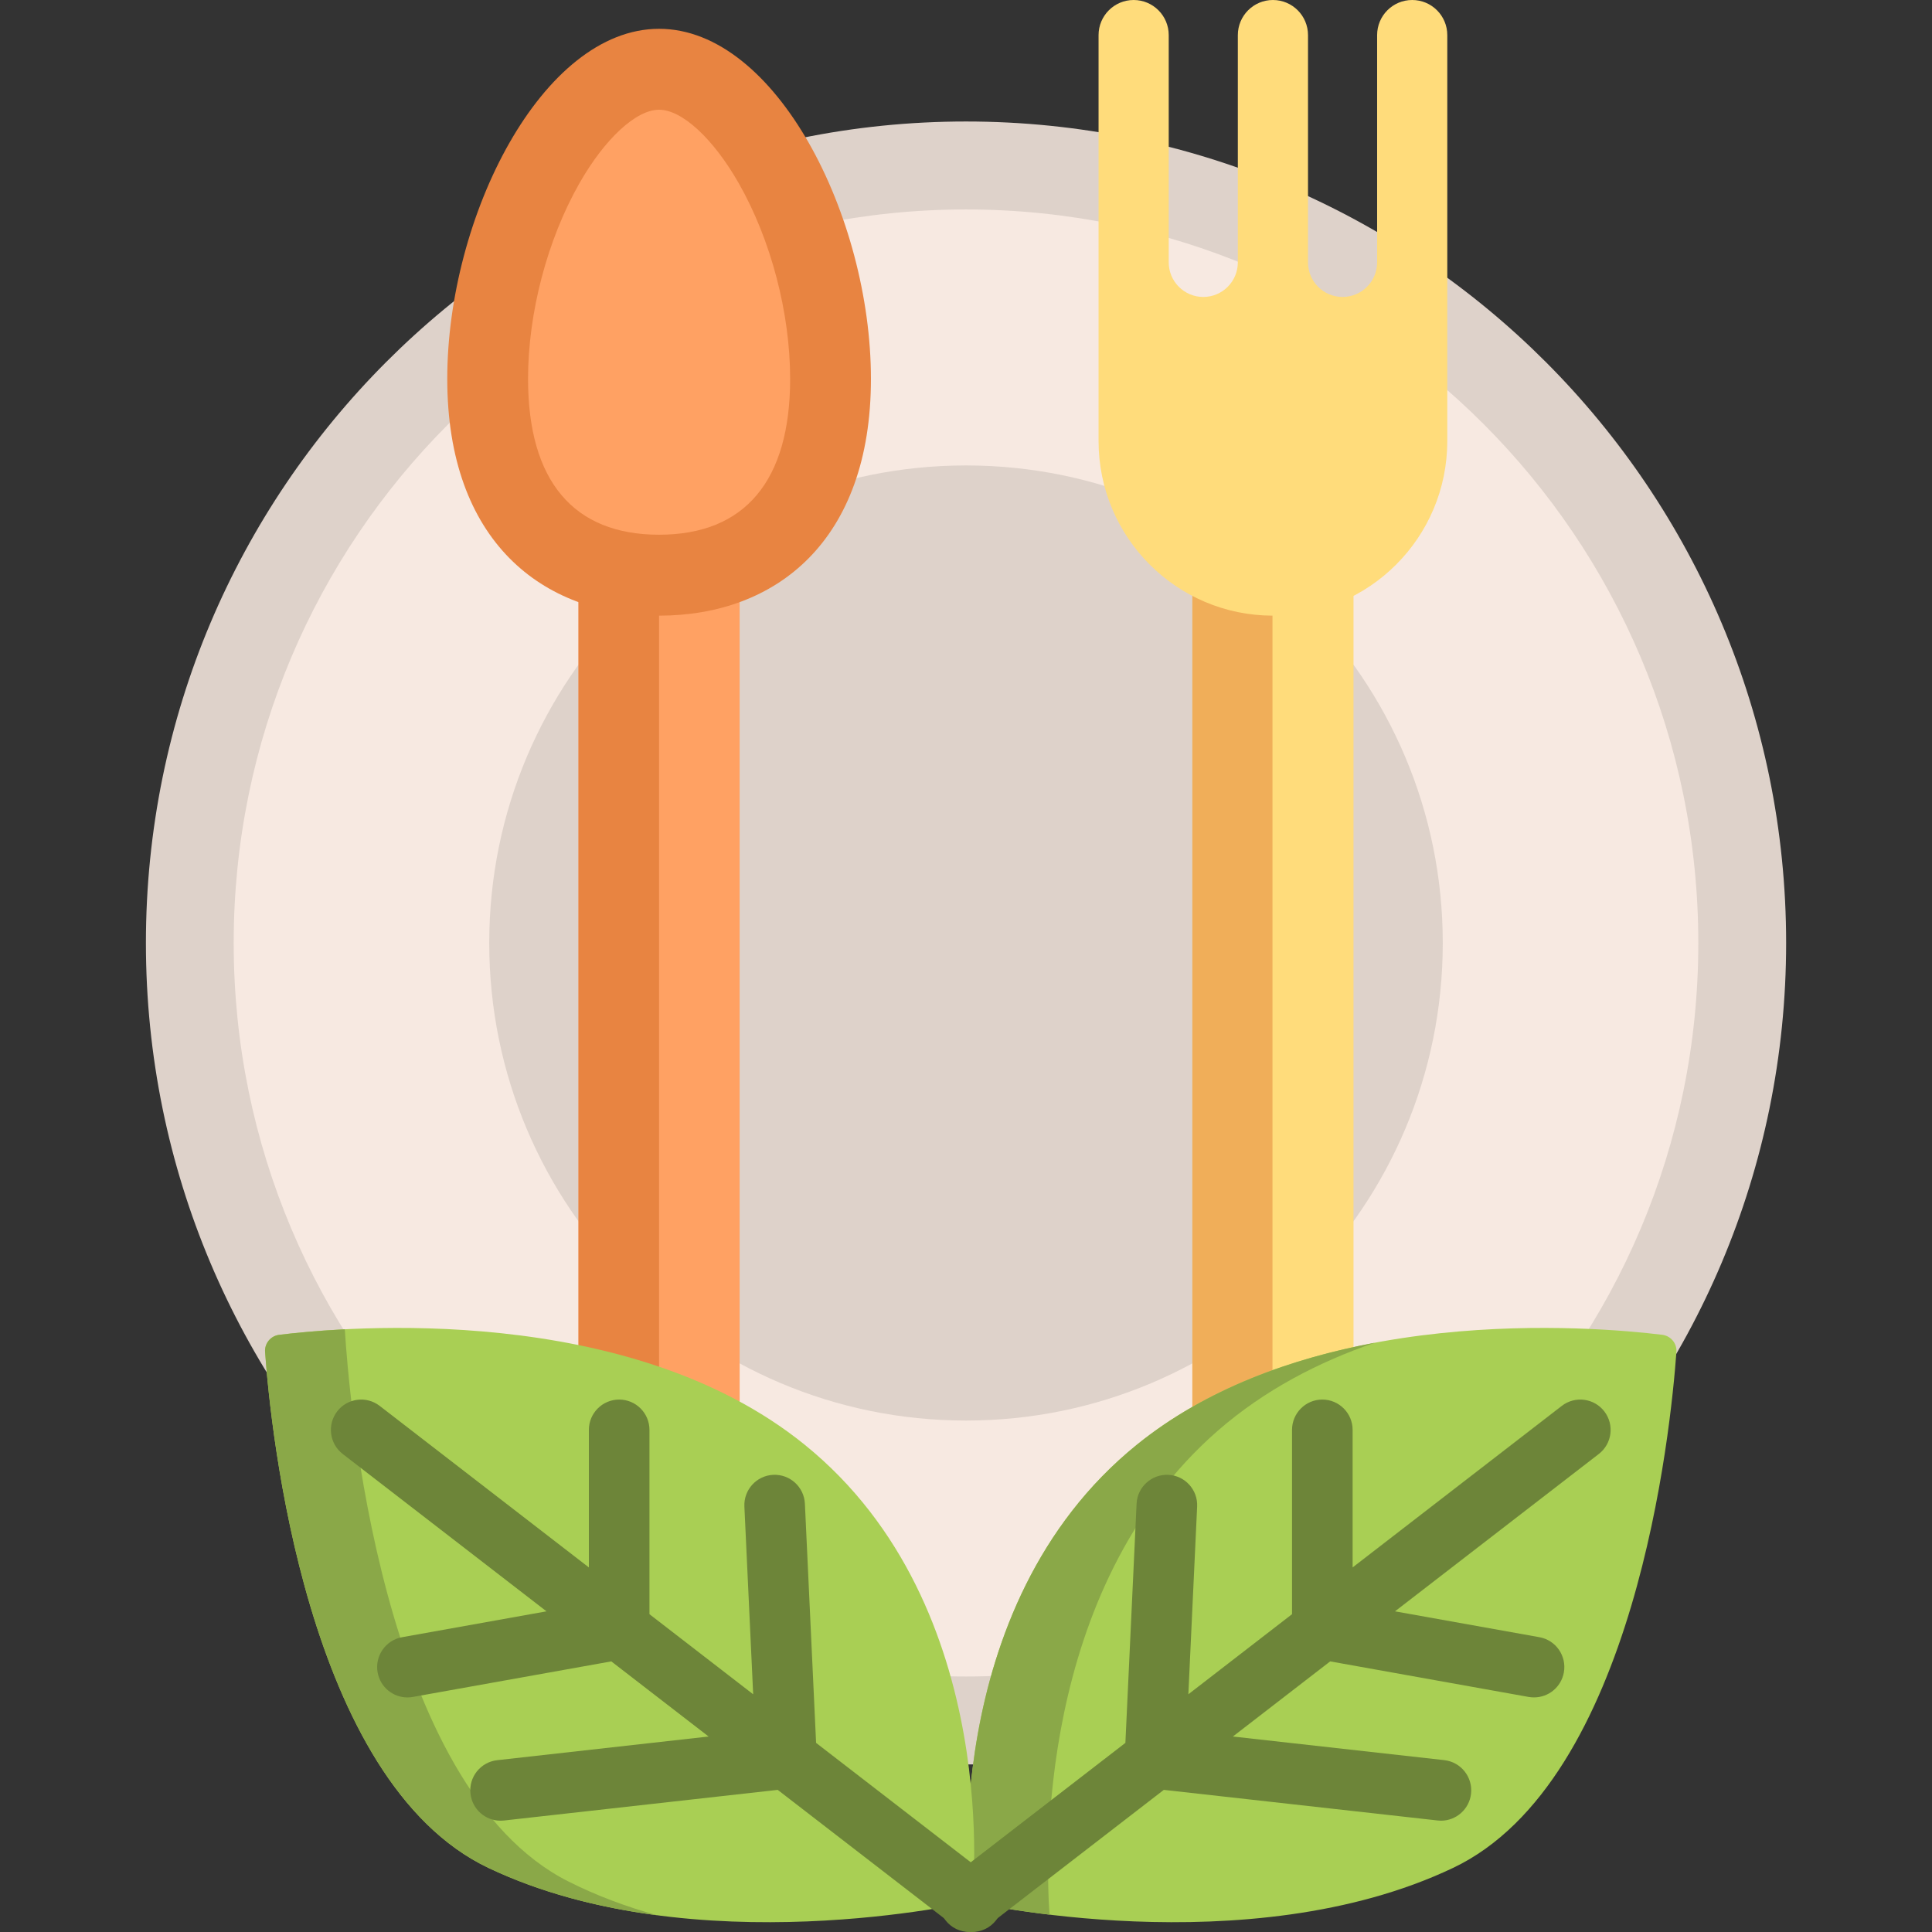 <svg width="44" height="44" viewBox="0 0 44 44" fill="none" xmlns="http://www.w3.org/2000/svg">
<rect x="0" y="0" width="44" height="44" fill="#333333" stroke="none"/>
<g clip-path="url(#clip0_836_4090)">
<path d="M22 40.184C32.315 40.184 40.678 31.808 40.678 21.476C40.678 11.143 32.315 2.767 22 2.767C11.685 2.767 3.323 11.143 3.323 21.476C3.323 31.808 11.685 40.184 22 40.184Z" fill="#DED2CA"/>
<path d="M22 38.181C31.211 38.181 38.678 30.702 38.678 21.476C38.678 12.249 31.211 4.77 22 4.77C12.789 4.77 5.322 12.249 5.322 21.476C5.322 30.702 12.789 38.181 22 38.181Z" fill="#F7E9E1"/>
<path d="M22 32.352C27.997 32.352 32.858 27.482 32.858 21.476C32.858 15.469 27.997 10.6 22 10.6C16.003 10.6 11.142 15.469 11.142 21.476C11.142 27.482 16.003 32.352 22 32.352Z" fill="#DED2CA"/>
<path d="M15.01 42.623C13.997 42.623 13.175 41.802 13.175 40.788V11.348H16.845V40.788C16.845 41.802 16.024 42.623 15.01 42.623Z" fill="#FFA163"/>
<path d="M15.01 40.785V11.348H13.175V40.785C13.175 41.8 13.997 42.623 15.01 42.623C15.345 42.623 15.658 42.532 15.928 42.376C15.38 42.057 15.01 41.465 15.01 40.785Z" fill="#E88441"/>
<path d="M28.99 42.623C27.977 42.623 27.155 41.802 27.155 40.788V11.348H30.825V40.788C30.825 41.802 30.003 42.623 28.99 42.623Z" fill="#FFDC7B"/>
<path d="M28.98 40.785V11.348H27.155V40.785C27.155 41.8 27.977 42.623 28.99 42.623C29.323 42.623 29.634 42.534 29.902 42.379C29.352 42.061 28.98 41.467 28.98 40.785Z" fill="#F0AE59"/>
<path d="M22.078 43.309C22.078 43.309 21.312 36.605 25.894 32.9C29.9 29.66 36.309 30.21 37.856 30.399C38.051 30.423 38.194 30.595 38.179 30.791C38.052 32.555 37.25 40.563 33.093 42.54C28.415 44.765 22.078 43.309 22.078 43.309Z" fill="#A9CF54"/>
<path d="M27.734 32.584C28.8 31.655 30.036 31.016 31.306 30.581C29.425 30.935 27.473 31.623 25.894 32.9C21.312 36.605 22.078 43.309 22.078 43.309C22.078 43.309 22.786 43.471 23.902 43.605C23.82 42.444 23.59 36.193 27.734 32.584Z" fill="#8AA848"/>
<path d="M22.139 43.309C22.139 43.309 22.904 36.605 18.323 32.9C14.317 29.66 7.908 30.21 6.36 30.399C6.165 30.423 6.023 30.595 6.037 30.791C6.165 32.555 6.967 40.563 11.123 42.54C15.802 44.765 22.139 43.309 22.139 43.309Z" fill="#A9CF54"/>
<path d="M12.95 42.852C8.652 40.693 7.94 31.721 7.853 30.274C7.193 30.307 6.675 30.361 6.359 30.4C6.164 30.424 6.023 30.596 6.037 30.791C6.165 32.556 6.967 40.563 11.123 42.54C12.338 43.117 13.664 43.447 14.963 43.618C14.274 43.428 13.596 43.177 12.95 42.852Z" fill="#8AA848"/>
<path d="M19.835 8.628C19.835 12.319 17.675 14.021 15.01 14.021C12.346 14.021 10.186 12.319 10.186 8.628C10.186 4.938 12.346 0.656 15.01 0.656C17.675 0.656 19.835 4.938 19.835 8.628Z" fill="#E88441"/>
<path d="M15.01 12.178C13.058 12.178 12.026 10.951 12.026 8.628C12.026 7.125 12.464 5.459 13.197 4.172C13.776 3.156 14.488 2.499 15.01 2.499C15.533 2.499 16.244 3.156 16.824 4.172C17.557 5.459 17.995 7.124 17.995 8.628C17.995 10.951 16.963 12.178 15.01 12.178Z" fill="#FFA163"/>
<path d="M32.162 0C31.72 0 31.363 0.358 31.363 0.8V5.975C31.363 6.41 31.01 6.763 30.576 6.763C30.141 6.763 29.789 6.41 29.789 5.975V0.8C29.789 0.358 29.431 0 28.99 0C28.549 0 28.191 0.358 28.191 0.8V5.975C28.191 6.41 27.838 6.763 27.404 6.763C26.97 6.763 26.617 6.41 26.617 5.975V0.8C26.617 0.358 26.259 0 25.818 0C25.377 0 25.019 0.358 25.019 0.8V10.044C25.019 12.24 26.797 14.021 28.99 14.021C31.183 14.021 32.961 12.241 32.961 10.044V0.8C32.961 0.358 32.603 0 32.162 0Z" fill="#FFDC7B"/>
<path d="M36.537 32.143C36.304 31.841 35.871 31.785 35.569 32.018L30.805 35.697V32.565C30.805 32.184 30.496 31.874 30.115 31.874C29.734 31.874 29.425 32.184 29.425 32.565V36.762L27.064 38.586L27.264 34.311C27.282 33.93 26.988 33.606 26.607 33.588C26.226 33.572 25.903 33.865 25.885 34.246L25.63 39.693L21.656 42.761C21.355 42.994 21.298 43.428 21.531 43.731C21.667 43.907 21.871 44 22.078 44C22.225 44 22.373 43.953 22.499 43.856L26.505 40.763L32.74 41.46C32.766 41.463 32.791 41.465 32.817 41.465C33.164 41.465 33.463 41.203 33.502 40.85C33.544 40.471 33.272 40.129 32.893 40.086L28.078 39.548L30.294 37.837L34.815 38.647C34.857 38.654 34.897 38.657 34.938 38.657C35.266 38.657 35.556 38.423 35.616 38.088C35.683 37.712 35.434 37.353 35.059 37.286L31.77 36.697L36.412 33.113C36.714 32.88 36.77 32.446 36.537 32.143Z" fill="#6D8539"/>
<path d="M22.56 42.761L18.586 39.693L18.331 34.246C18.313 33.865 17.991 33.571 17.61 33.588C17.229 33.606 16.935 33.93 16.953 34.311L17.153 38.586L14.791 36.762V32.565C14.791 32.184 14.483 31.874 14.101 31.874C13.72 31.874 13.411 32.184 13.411 32.565V35.697L8.647 32.018C8.345 31.785 7.912 31.841 7.679 32.143C7.447 32.446 7.503 32.88 7.805 33.113L12.446 36.697L9.158 37.286C8.783 37.353 8.533 37.712 8.6 38.088C8.66 38.423 8.951 38.658 9.279 38.658C9.319 38.658 9.36 38.654 9.401 38.647L13.922 37.837L16.138 39.548L11.324 40.087C10.945 40.129 10.672 40.471 10.715 40.85C10.754 41.204 11.053 41.465 11.399 41.465C11.425 41.465 11.451 41.463 11.477 41.461L17.712 40.763L21.718 43.856C21.843 43.953 21.991 44 22.138 44C22.345 44 22.549 43.908 22.686 43.731C22.918 43.428 22.862 42.994 22.56 42.761Z" fill="#6D8539"/>
</g>
<defs>
<clipPath id="clip0_836_4090">
<rect width="44" height="44" fill="white"/>
</clipPath>
</defs>
</svg>
